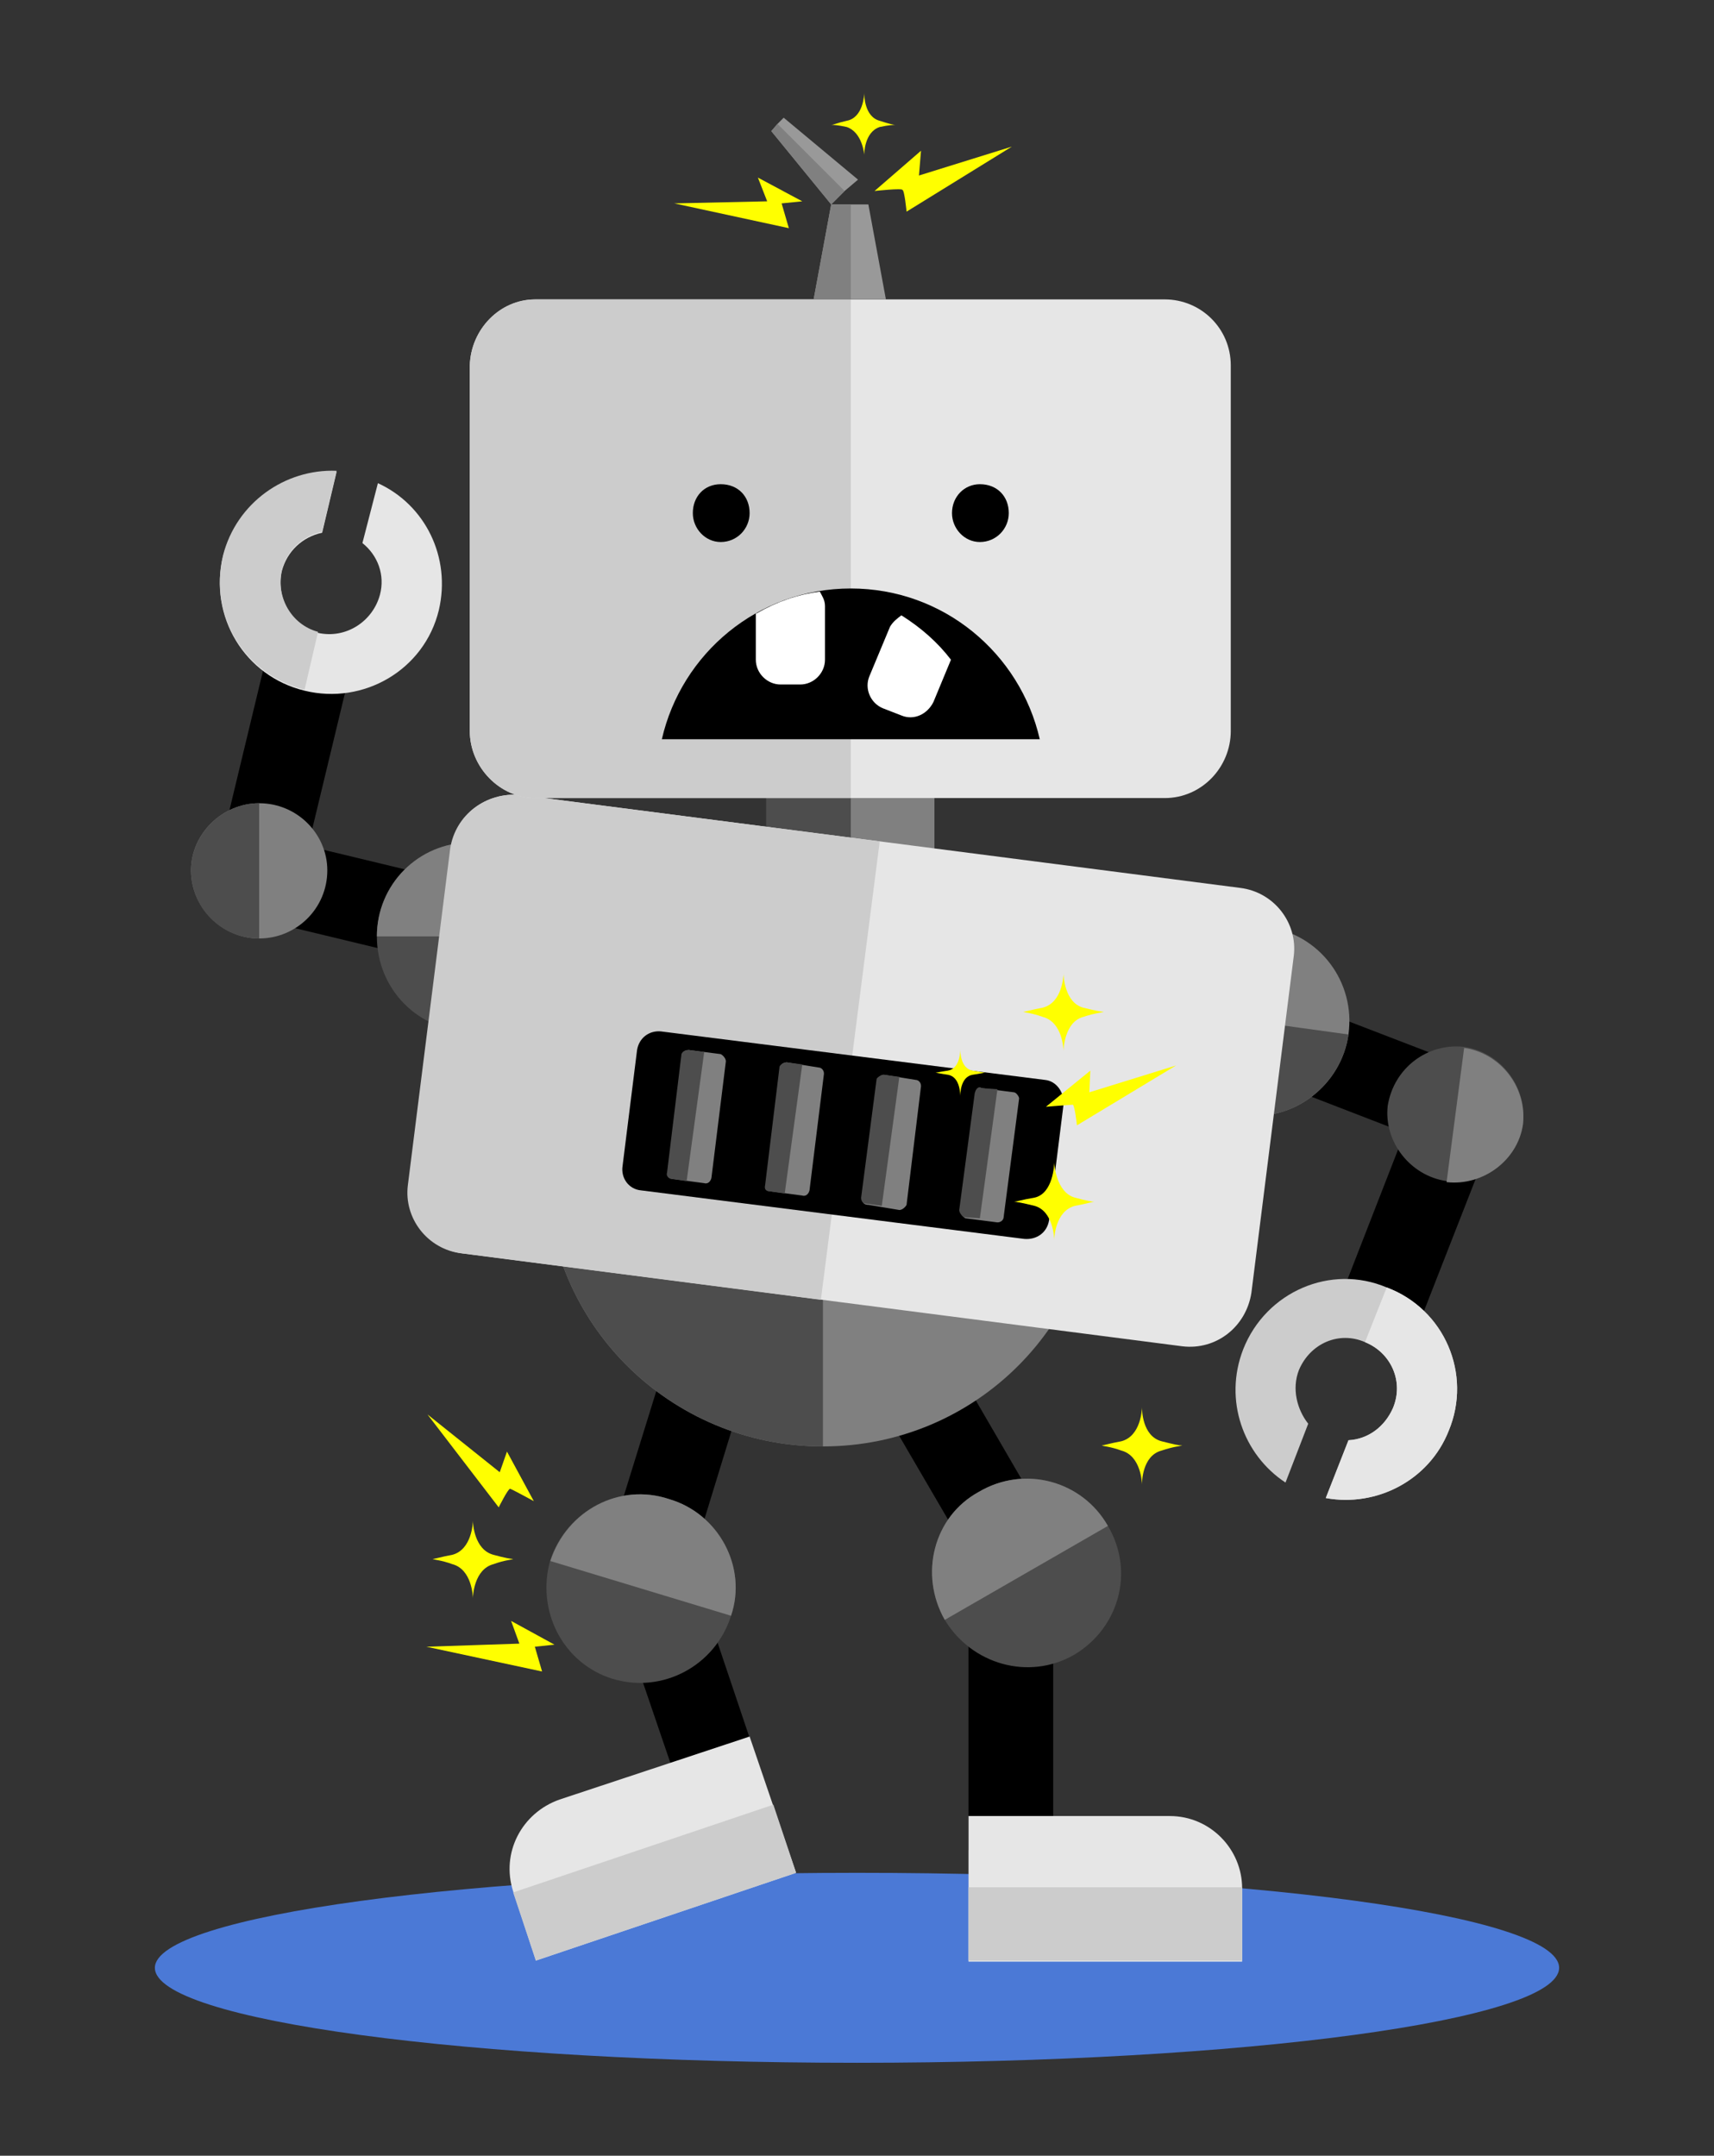 <?xml version="1.0" encoding="UTF-8"?>
<!-- Generator: Adobe Illustrator 22.1.0, SVG Export Plug-In . SVG Version: 6.00 Build 0)  -->
<svg version="1.1" id="Layer_1" xmlns="http://www.w3.org/2000/svg" xmlns:xlink="http://www.w3.org/1999/xlink" x="0px" y="0px" viewBox="0 0 166 208.8" style="enable-background:new 0 0 166 208.8;" xml:space="preserve">
<rect x="0" y="0" width="166" height="208.8" fill="#333333" stroke="none"/>
<style type="text/css">
	.st0{fill-rule:evenodd;clip-rule:evenodd;fill:#4B79D6;}
	.st1{fill-rule:evenodd;clip-rule:evenodd;}
	.st2{fill-rule:evenodd;clip-rule:evenodd;fill:#E6E6E6;}
	.st3{fill-rule:evenodd;clip-rule:evenodd;fill:#CCCCCC;}
	.st4{fill-rule:evenodd;clip-rule:evenodd;fill:#4D4D4D;}
	.st5{fill-rule:evenodd;clip-rule:evenodd;fill:#808080;}
	.st6{fill-rule:evenodd;clip-rule:evenodd;fill:#FFFF00;}
	.st7{display:none;fill-rule:evenodd;clip-rule:evenodd;fill:#FFA7BE;}
	.st8{fill-rule:evenodd;clip-rule:evenodd;fill:#FFFFFF;}
	.st9{fill-rule:evenodd;clip-rule:evenodd;fill:#999999;}
</style>
<g>
	<path class="st0" d="M83,181.4c37.6,0,68,4.1,68,9.2c0,5.1-30.5,9.2-68,9.2s-68-4.1-68-9.2C15,185.6,45.4,181.4,83,181.4L83,181.4z   "/>
	<polygon class="st1" points="58.8,152.8 66,173.9 73.6,171.3 66.5,150.2  "/>
	<path class="st2" d="M72.6,168.2l-18.4,6.1c-3.7,1.3-5.7,5.2-4.5,8.9l2.2,6.7l25.2-8.5L72.6,168.2z"/>
	<polygon class="st3" points="49.7,183.3 51.9,189.9 77.1,181.4 74.9,174.8  "/>
	<polygon class="st1" points="74,128.3 67.5,149.5 59.7,147.2 66.3,125.9  "/>
	<path class="st4" d="M64.8,145.2c4.8,1.4,7.6,6.6,6,11.3c-1.5,4.8-6.6,7.6-11.5,6.1c-4.8-1.5-7.4-6.6-6-11.5   C54.9,146.3,60,143.6,64.8,145.2L64.8,145.2z"/>
	<path class="st5" d="M64.8,145.2c4.8,1.4,7.6,6.6,6,11.3l-17.5-5.3C54.9,146.3,60,143.6,64.8,145.2L64.8,145.2z"/>
	<rect x="93.8" y="157" class="st1" width="8.2" height="22.2"/>
	<polygon class="st1" points="91.4,130.3 102.5,149.4 95.5,153.5 84.3,134.3  "/>
	<path class="st5" d="M79.7,86.6c14.8,0,26.7,12,26.7,26.8c0,14.8-11.9,26.7-26.7,26.7c-14.8,0-26.8-11.9-26.8-26.7   C52.9,98.6,64.9,86.6,79.7,86.6L79.7,86.6z"/>
	<path class="st4" d="M79.7,140.1c-14.8,0-26.8-11.9-26.8-26.7c0-14.8,12-26.8,26.8-26.8V140.1z"/>
	<polygon class="st1" points="128.8,128.3 136.9,107.5 144.4,110.4 136.3,131.1  "/>
	<polygon class="st1" points="142.2,112.1 121.5,104.1 124.3,96.5 145.1,104.5  "/>
	<path class="st5" d="M120.3,108c-5-0.7-8.5-5.3-7.8-10.3c0.6-5.1,5.2-8.5,10.3-7.9c5,0.7,8.5,5.3,7.8,10.4   C129.9,105.1,125.3,108.7,120.3,108L120.3,108z"/>
	<path class="st4" d="M120.3,108c-5-0.7-8.5-5.3-7.8-10.3l18.1,2.5C129.9,105.1,125.3,108.7,120.3,108L120.3,108z"/>
	<path class="st4" d="M140.1,114.4c-3.5-0.5-6.1-3.8-5.7-7.3c0.6-3.7,3.9-6.1,7.4-5.7c3.5,0.5,6.1,3.8,5.7,7.4   C147,112.4,143.6,114.9,140.1,114.4L140.1,114.4z"/>
	<path class="st5" d="M141.8,101.5c3.5,0.5,6.1,3.8,5.7,7.4c-0.5,3.5-3.9,6-7.4,5.6L141.8,101.5z"/>
	<path class="st3" d="M124.5,143.6c-4.1-2.7-6-8-4.1-12.9c2.2-5.6,8.5-8.3,13.9-6c5.6,2.1,8.3,8.4,6,13.9c-1.9,4.8-7,7.4-11.9,6.5   l2.2-5.6c1.9-0.1,3.5-1.3,4.3-3.1c1.1-2.6-0.2-5.4-2.7-6.4c-2.5-1.1-5.3,0.1-6.4,2.7c-0.7,1.8-0.2,3.8,0.9,5.2L124.5,143.6z"/>
	<path class="st2" d="M134.3,124.7c5.6,2.1,8.3,8.4,6,13.9c-1.9,4.8-7,7.4-11.9,6.5l2.2-5.6c1.9-0.1,3.5-1.3,4.3-3.1   c1.1-2.6-0.2-5.4-2.7-6.4L134.3,124.7z"/>
	<polygon class="st1" points="34.5,62.6 29.3,84.2 21.3,82.3 26.5,60.7  "/>
	<polygon class="st1" points="23.4,80.4 45,85.6 43.1,93.4 21.5,88.2  "/>
	<path class="st4" d="M45.6,81.6c5.1,0,9.2,4.1,9.2,9.1c0,5.1-4.1,9.2-9.2,9.2s-9.1-4.1-9.1-9.2C36.5,85.7,40.5,81.6,45.6,81.6   L45.6,81.6z"/>
	<path class="st5" d="M45.6,81.6c5.1,0,9.2,4.1,9.2,9.1H36.5C36.5,85.7,40.5,81.6,45.6,81.6L45.6,81.6z"/>
	<path class="st5" d="M25.1,77.8c3.7,0,6.6,3,6.6,6.5c0,3.7-3,6.6-6.6,6.6s-6.6-3-6.6-6.6C18.5,80.8,21.5,77.8,25.1,77.8L25.1,77.8z   "/>
	<path class="st4" d="M25.1,90.9c-3.7,0-6.6-3-6.6-6.6c0-3.5,3-6.5,6.6-6.5V90.9z"/>
	<path class="st2" d="M36.6,46.8c4.6,2.1,7.1,7.2,5.9,12.3c-1.4,5.8-7.3,9.2-13,7.8c-5.8-1.4-9.3-7.2-7.9-13c1.3-5.1,6-8.4,11-8.2   l-1.4,5.9c-1.9,0.4-3.4,1.8-3.9,3.7c-0.6,2.6,0.9,5.3,3.5,6c2.7,0.6,5.3-1.1,6-3.7c0.5-1.9-0.2-3.8-1.7-5L36.6,46.8z"/>
	<path class="st3" d="M29.5,66.8c-5.8-1.4-9.3-7.2-7.9-13c1.3-5.1,6-8.4,11-8.2l-1.4,5.9c-1.9,0.4-3.4,1.8-3.9,3.7   c-0.6,2.6,0.9,5.3,3.5,6L29.5,66.8z"/>
	<path class="st5" d="M76.4,73.5h12c1.2,0,2.1,0.9,2.1,2.1v14.5c0,1.2-0.9,2.1-2.1,2.1h-12c-1.2,0-2.1-0.9-2.1-2.1V75.6   C74.3,74.4,75.2,73.5,76.4,73.5L76.4,73.5z"/>
	<path class="st4" d="M75.3,73.5h6c0.6,0,1.1,0.5,1.1,1.1v16.7c0,0.6-0.5,1.1-1.1,1.1h-6c-0.6,0-1.1-0.5-1.1-1.1V74.5   C74.3,73.9,74.7,73.5,75.3,73.5L75.3,73.5z"/>
	<path class="st6" d="M99.4,108.1l7-4.5l-0.5,3.1l12.9-2.2l-15.1,6.9c0,0-0.1-3.1-0.2-3.1C103.2,108.1,99.4,108.1,99.4,108.1   L99.4,108.1z"/>
	<path class="st2" d="M50.4,77l69.7,9c3.3,0.4,5.6,3.4,5.2,6.6l-4.1,32.6c-0.5,3.3-3.4,5.6-6.7,5.2l-69.7-9   c-3.3-0.4-5.6-3.4-5.2-6.6l4.1-32.6C44.1,78.9,47.1,76.7,50.4,77L50.4,77z"/>
	<path class="st3" d="M50.4,77l34.8,4.5l-5.7,44.4l-34.8-4.5c-3.3-0.4-5.6-3.4-5.2-6.6l4.1-32.6C44.1,78.9,47.1,76.7,50.4,77   L50.4,77z"/>
	<path class="st2" d="M51.9,29h60.9c3.5,0,6.4,2.8,6.4,6.4v35.4c0,3.5-2.8,6.5-6.4,6.5H51.9c-3.5,0-6.4-3-6.4-6.5V35.4   C45.6,31.9,48.4,29,51.9,29L51.9,29z"/>
	<path class="st3" d="M51.8,29h30.6v48.3H51.8c-3.4,0-6.3-3-6.3-6.5V35.4C45.6,31.9,48.4,29,51.8,29L51.8,29z"/>
	<path class="st1" d="M69.8,46.9c1.7,0,2.8,1.2,2.8,2.8c0,1.5-1.2,2.8-2.8,2.8c-1.5,0-2.7-1.3-2.7-2.8   C67.1,48.1,68.2,46.9,69.8,46.9L69.8,46.9z"/>
	<path class="st1" d="M94.9,46.9c1.7,0,2.8,1.2,2.8,2.8c0,1.5-1.2,2.8-2.8,2.8c-1.5,0-2.7-1.3-2.7-2.8   C92.2,48.1,93.4,46.9,94.9,46.9L94.9,46.9z"/>
	<path class="st7" d="M48.9,58.7c4.5,0,8,3.5,8,7.9c0,4.4-3.5,7.9-8,7.9c-4.4,0-7.9-3.5-7.9-7.9C41,62.2,44.5,58.7,48.9,58.7   L48.9,58.7z"/>
	<path class="st7" d="M116,58.7c4.4,0,7.9,3.5,7.9,7.9c0,4.4-3.5,7.9-7.9,7.9c-4.5,0-8-3.5-8-7.9C107.9,62.2,111.5,58.7,116,58.7   L116,58.7z"/>
	<path class="st1" d="M82.4,57c9,0,16.4,6.3,18.3,14.6H64.1C66,63.3,73.4,57,82.4,57L82.4,57z"/>
	<path class="st8" d="M73.3,59.4c1.9-1.1,3.9-1.8,6.1-2.1c0.2,0.4,0.5,0.8,0.5,1.4v5.2c0,1.3-1.1,2.4-2.4,2.4h-1.9   c-1.3,0-2.4-1.1-2.4-2.4V59.4z"/>
	<path class="st8" d="M87.3,59.6c1.9,1.2,3.5,2.6,4.8,4.3L90.4,68c-0.6,1.2-1.9,1.8-3.1,1.3l-1.8-0.7c-1.2-0.5-1.8-1.9-1.3-3.1   l2-4.8C86.5,60.2,86.9,59.9,87.3,59.6L87.3,59.6z"/>
	<polygon class="st9" points="80.5,19.8 82.3,19.8 84.1,19.8 85.8,29 82.3,29 78.8,29  "/>
	<polygon class="st5" points="80.5,19.8 82.3,19.8 82.4,19.8 82.4,29 82.3,29 78.8,29  "/>
	<polygon class="st9" points="74.7,12.7 75.3,12 75.9,11.4 83.1,17.4 81.8,18.5 80.5,19.8  "/>
	<polygon class="st5" points="74.7,12.7 75.3,12 81.8,18.5 80.5,19.8  "/>
	<path class="st6" d="M84.7,18.5l4.5-3.9L89,17l9-2.8l-10.2,6.3c0,0-0.2-2.1-0.4-2.1C87.4,18.2,84.7,18.5,84.7,18.5L84.7,18.5z"/>
	<polygon class="st6" points="77.7,19.5 73.4,17.2 74.3,19.5 65.3,19.7 76.4,22.1 75.7,19.7  "/>
	<path class="st6" d="M83.7,9c0,0.2-0.1,2.4-1.7,2.7c-0.9,0.2-1.3,0.4-1.5,0.4c0.2,0,0.6,0,1.5,0.2c1.5,0.5,1.7,2.6,1.7,2.7   c0-0.1,0-2.2,1.5-2.7c0.9-0.2,1.4-0.2,1.5-0.2c-0.1,0-0.6-0.1-1.5-0.4C83.7,11.3,83.7,9.2,83.7,9L83.7,9z"/>
	<path class="st1" d="M64,99.9l37.2,4.7c1.1,0.1,1.9,1.2,1.8,2.4l-1.4,11.2c-0.2,1.2-1.2,1.9-2.4,1.8l-37.1-4.7   c-1.2-0.1-2-1.2-1.8-2.4l1.4-11.2C61.9,100.5,62.9,99.8,64,99.9L64,99.9z"/>
	<path class="st5" d="M66.7,101.7l3.1,0.4c0.2,0.1,0.5,0.4,0.5,0.7l-1.4,11.3c-0.1,0.4-0.4,0.6-0.7,0.5l-3-0.4   c-0.4,0-0.6-0.4-0.5-0.6l1.4-11.5C66.1,101.8,66.5,101.7,66.7,101.7L66.7,101.7z"/>
	<path class="st5" d="M76.2,102.9l3.1,0.5c0.2,0,0.5,0.2,0.5,0.6l-1.4,11.3c-0.1,0.4-0.4,0.6-0.7,0.5l-3-0.4c-0.4,0-0.6-0.2-0.5-0.6   l1.4-11.5C75.6,103.1,75.9,102.9,76.2,102.9L76.2,102.9z"/>
	<path class="st5" d="M85.6,104.1l3.1,0.5c0.2,0,0.5,0.2,0.5,0.6l-1.4,11.5c-0.1,0.2-0.4,0.5-0.7,0.5l-3-0.5c-0.4,0-0.6-0.2-0.6-0.6   l1.5-11.5C85,104.3,85.4,104.1,85.6,104.1L85.6,104.1z"/>
	<path class="st5" d="M95.1,105.4l3.1,0.4c0.2,0,0.5,0.4,0.5,0.6l-1.5,11.5c0,0.2-0.2,0.5-0.6,0.5l-3.1-0.4   c-0.2-0.1-0.5-0.4-0.5-0.7l1.5-11.3C94.5,105.5,94.7,105.2,95.1,105.4L95.1,105.4z"/>
	<path class="st4" d="M66.7,101.7l1.5,0.2l-1.7,12.5l-1.4-0.2c-0.4,0-0.6-0.4-0.5-0.6l1.4-11.5C66.1,101.8,66.5,101.7,66.7,101.7   L66.7,101.7z"/>
	<path class="st4" d="M76.2,102.9l1.5,0.2L76,115.6l-1.4-0.2c-0.4,0-0.6-0.2-0.5-0.6l1.4-11.5C75.6,103.1,75.9,102.9,76.2,102.9   L76.2,102.9z"/>
	<path class="st4" d="M85.6,104.1l1.5,0.2l-1.7,12.5l-1.4-0.2c-0.4,0-0.6-0.2-0.6-0.6l1.5-11.5C85,104.3,85.4,104.1,85.6,104.1   L85.6,104.1z"/>
	<path class="st4" d="M95.1,105.4l1.5,0.1L94.9,118l-1.5-0.1c-0.2-0.1-0.5-0.4-0.5-0.7l1.5-11.3C94.5,105.5,94.7,105.2,95.1,105.4   L95.1,105.4z"/>
	<path class="st6" d="M103,94.3c0,0.2-0.1,2.8-2,3.3c-1.1,0.2-1.7,0.4-1.9,0.4c0.2,0.1,0.8,0.1,1.9,0.5c1.9,0.5,2,3.1,2,3.3   c0-0.2,0.1-2.8,1.9-3.3c1.2-0.4,1.8-0.4,2-0.5c-0.2,0-0.8-0.1-2-0.4C103.1,97.1,103,94.5,103,94.3L103,94.3z"/>
	<path class="st6" d="M102.1,112.6c0,0.2-0.1,3-1.9,3.4c-1.2,0.2-1.8,0.4-2,0.4c0.2,0,0.8,0.1,2,0.4c1.8,0.5,1.9,3.1,1.9,3.3   c0-0.2,0.1-2.8,2-3.3c1.1-0.2,1.7-0.4,1.9-0.4c-0.2,0-0.8-0.1-1.9-0.4C102.3,115.5,102.1,112.8,102.1,112.6L102.1,112.6z"/>
	<path class="st6" d="M93,101.6c0,0.2,0,1.9-1.2,2.1c-0.7,0.1-1.1,0.2-1.2,0.2c0.1,0,0.5,0.1,1.2,0.2c1.2,0.2,1.2,1.9,1.2,2.1   c0-0.2,0-1.9,1.2-2.1c0.7-0.1,1.1-0.2,1.2-0.2c-0.1,0-0.5-0.1-1.2-0.2C93,103.5,93,101.8,93,101.6L93,101.6z"/>
	<path class="st4" d="M94.8,144.5c4.4-2.6,10-1.1,12.5,3.3c2.6,4.4,1.1,9.9-3.3,12.5c-4.4,2.5-9.9,0.9-12.5-3.4   C89,152.5,90.4,146.9,94.8,144.5L94.8,144.5z"/>
	<path class="st5" d="M94.8,144.5c4.4-2.6,10-1.1,12.5,3.3l-15.8,9.1C89,152.5,90.4,146.9,94.8,144.5L94.8,144.5z"/>
	<path class="st2" d="M93.8,175.9h19.5c3.9,0,7,3.2,7,7v7.1H93.8V175.9z"/>
	<rect x="93.8" y="182.8" class="st3" width="26.5" height="7.1"/>
	<path class="st6" d="M101.3,107.2l4.3-3.5l-0.1,2.1l8.4-2.6l-9.6,5.8c0,0-0.2-1.9-0.4-2C103.8,107,101.3,107.2,101.3,107.2   L101.3,107.2z"/>
	<path class="st6" d="M51.7,145.4l-2.6-4.8l-0.7,2l-7-5.6l6.9,9c0,0,0.9-1.8,1.1-1.8C49.5,144.2,51.7,145.4,51.7,145.4L51.7,145.4z"/>
	<polygon class="st6" points="53.7,159.3 49.5,157 50.3,159.2 41.3,159.5 52.5,161.9 51.8,159.5  "/>
	<path class="st6" d="M45.8,147.3c0,0.2-0.1,2.8-2,3.3c-1.1,0.2-1.7,0.4-1.9,0.4c0.2,0.1,0.8,0.1,1.9,0.5c1.9,0.5,2,3.1,2,3.3   c0-0.2,0.1-2.8,2-3.3c1.1-0.4,1.7-0.4,1.9-0.5c-0.2,0-0.8-0.1-1.9-0.4C45.9,150.1,45.8,147.5,45.8,147.3L45.8,147.3z"/>
	<path class="st6" d="M110.6,136.3c0,0.2-0.1,2.8-2,3.3c-1.1,0.2-1.7,0.4-1.9,0.4c0.2,0.1,0.8,0.1,1.9,0.5c1.9,0.5,2,3.1,2,3.3   c0-0.2,0-2.8,1.9-3.3c1.2-0.4,1.7-0.4,2-0.5c-0.4,0-0.8-0.1-2-0.4C110.6,139.1,110.6,136.5,110.6,136.3L110.6,136.3z"/>
</g>
</svg>
